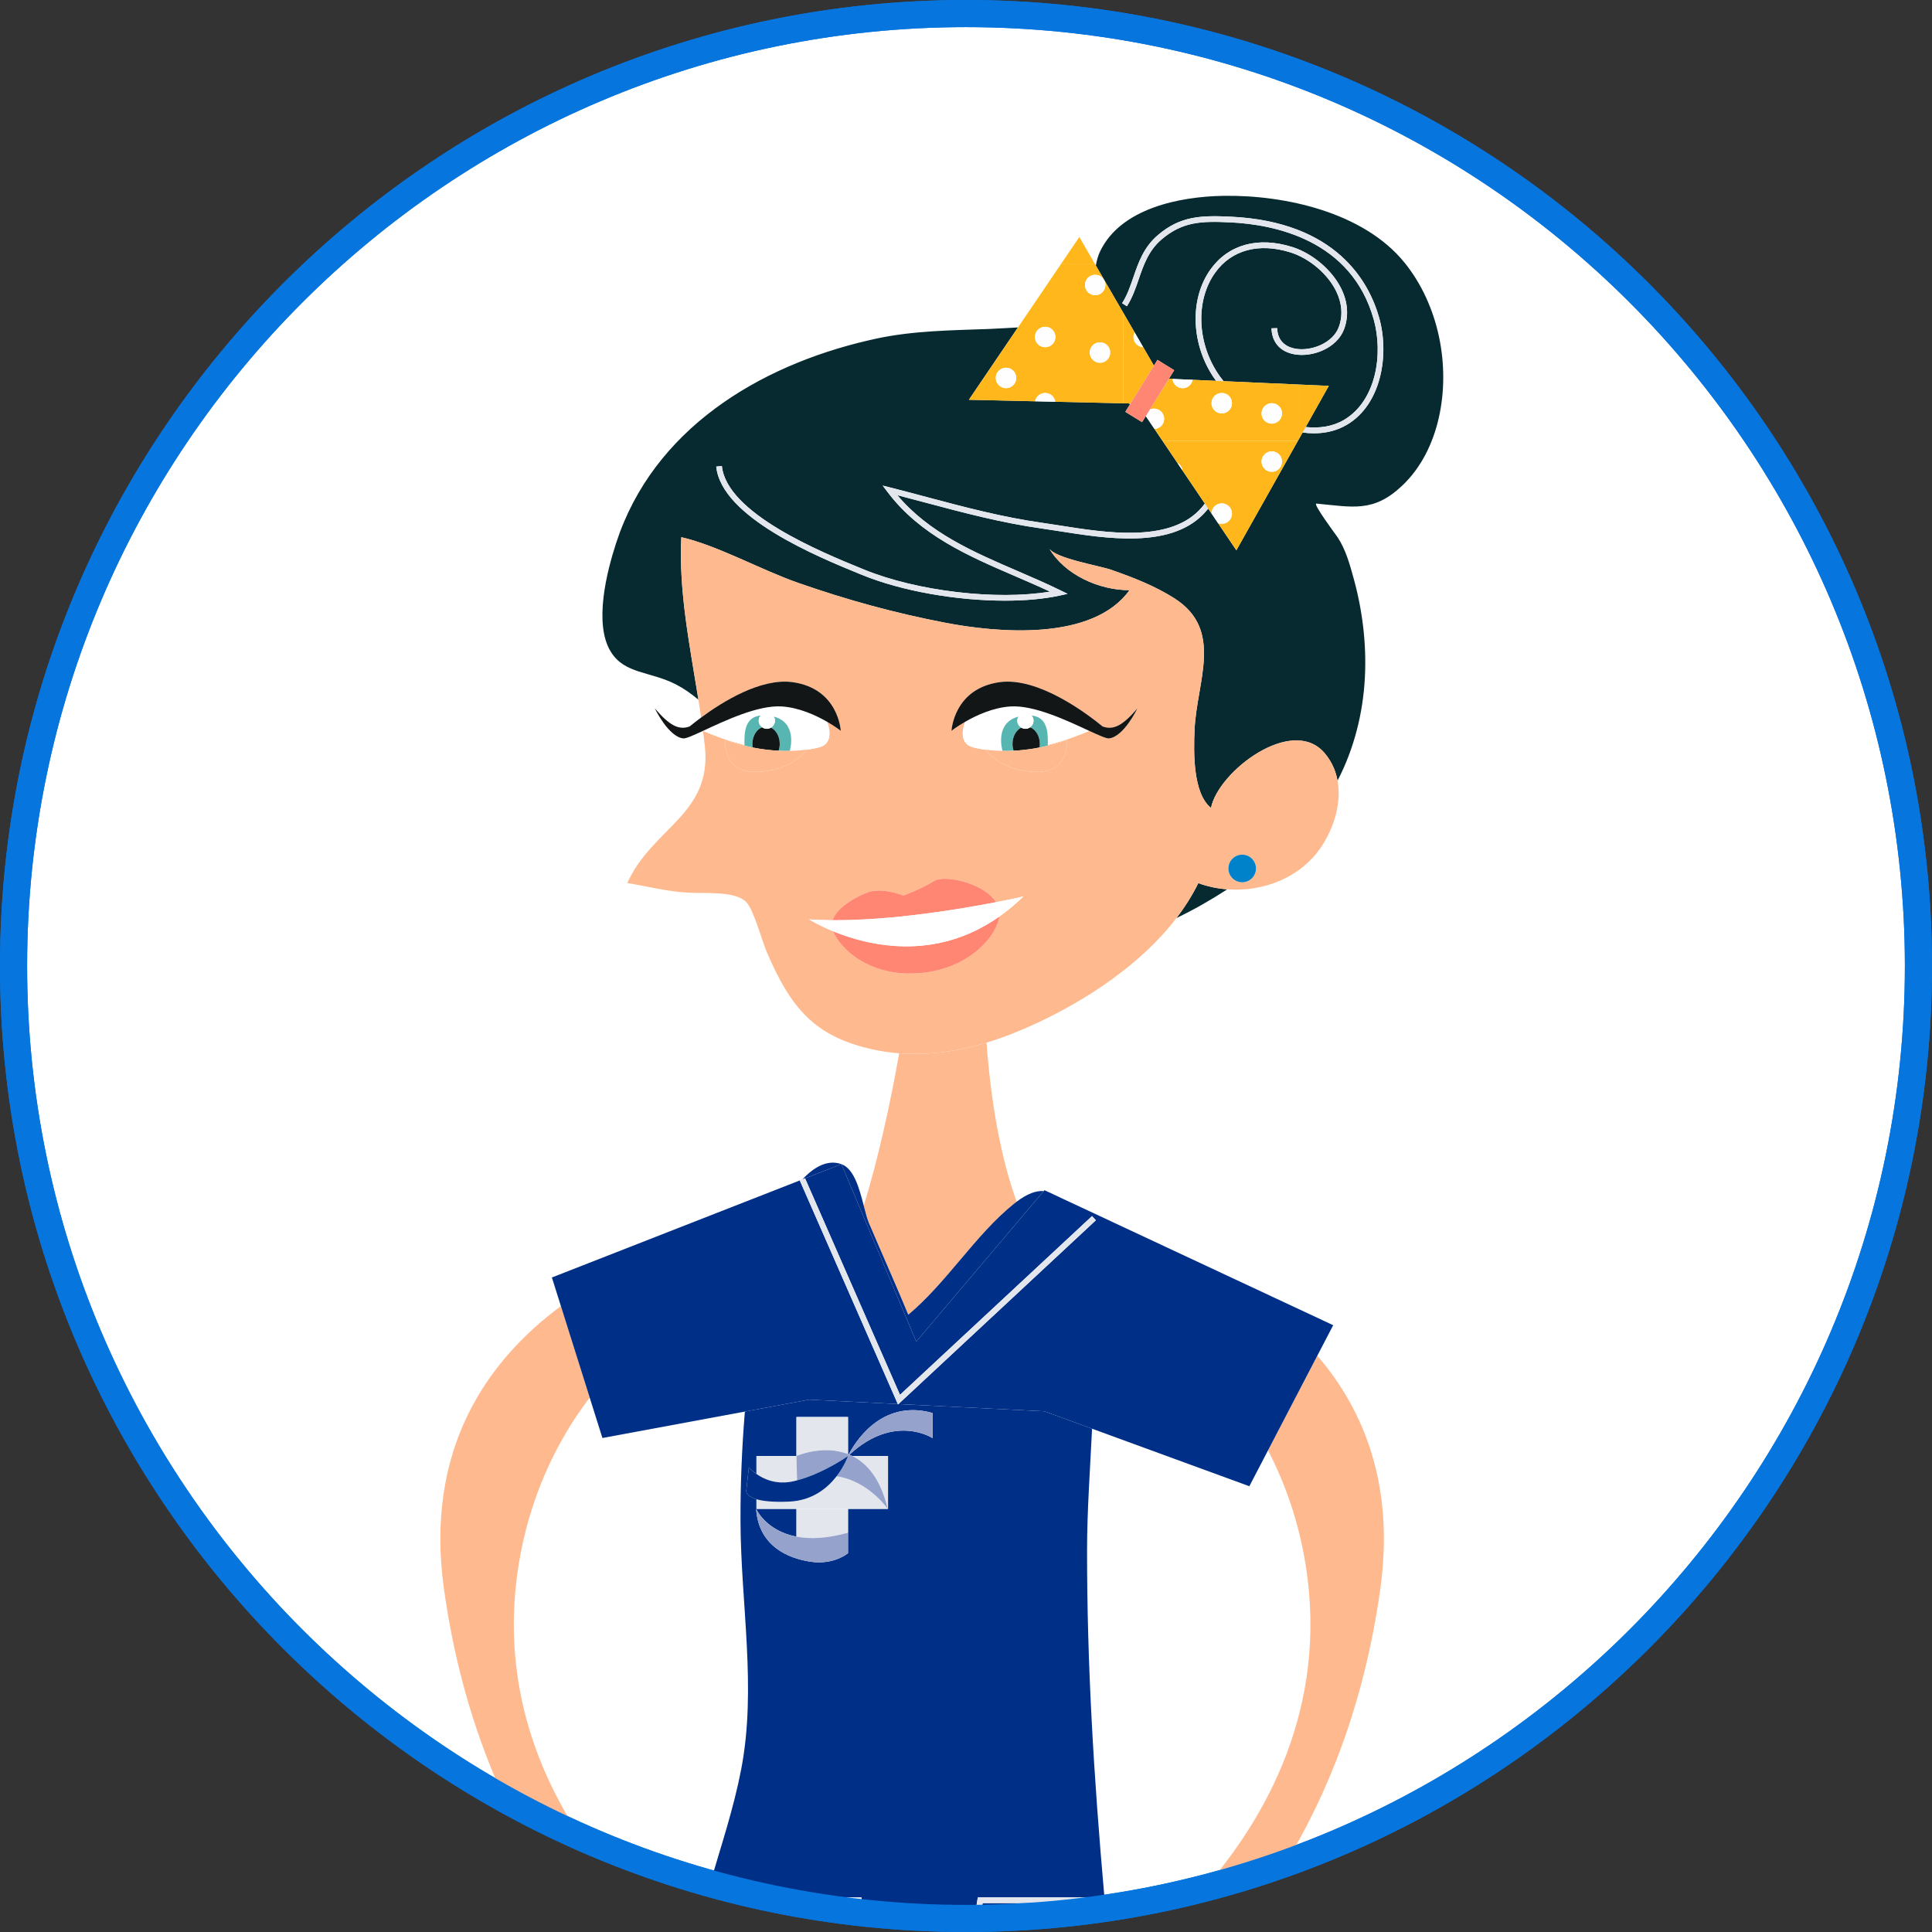 <?xml version="1.0" encoding="utf-8"?>
<!-- Generator: Adobe Illustrator 24.3.0, SVG Export Plug-In . SVG Version: 6.00 Build 0)  -->
<svg version="1.2" baseProfile="tiny" id="Capa_1" xmlns="http://www.w3.org/2000/svg" xmlns:xlink="http://www.w3.org/1999/xlink"
	 x="0px" y="0px" viewBox="0 0 356.274 356.274" overflow="visible" xml:space="preserve">
<rect x="0" y="0" width="356.274" height="356.274" fill="#333333" stroke="none"/>
<g>
	<g>
		<circle fill="#FFFFFF" cx="178.137" cy="178.137" r="175.637"/>
		<path fill="#0675DE" d="M178.137,356.274C79.912,356.274,0,276.362,0,178.137S79.912,0,178.137,0
			s178.137,79.912,178.137,178.137S276.362,356.274,178.137,356.274z M178.137,5
			C82.669,5,5,82.669,5,178.137s77.669,173.137,173.137,173.137
			s173.137-77.669,173.137-173.137S273.605,5,178.137,5z"/>
	</g>
	<g>
		<path fill="#FFB98E" d="M167.495,242.444c7.165-6.009,12.39-14.761,19.476-20.457
			c0.17-0.136,0.335-0.261,0.499-0.384c-3.113-8.669-4.797-19.087-5.544-29.335
			c-5.241,1.587-10.654,2.397-16.113,1.971
			c-1.718,9.697-3.924,19.642-6.534,28.102c0.324,1.258,0.618,2.413,0.96,3.217
			C162.662,231.238,165.148,236.802,167.495,242.444z"/>
		<path fill="#002F87" d="M193.441,219.869l0.652,0.305
			C193.883,220.05,193.665,219.951,193.441,219.869z"/>
		<path fill="#002F87" d="M165.675,258.92l-0.08,0.074l-0.035-0.08l-16.347-0.809
			l-11.85,2.198c-0.57,6.794-0.827,13.579-0.81,20.223
			c0.043,15.122,3.014,30.732,0.128,45.747c-1.377,7.177-3.682,14.04-5.74,21.078
			c3.411,0.949,6.864,1.795,10.355,2.54h17.542l0.075,0.439
			c0.004,0.023,0.149,0.917,0.31,2.428c6.215,0.666,12.524,1.016,18.916,1.016
			c0.536,0,1.068-0.016,1.603-0.02c0.264-2.115,0.499-3.404,0.505-3.435
			l0.082-0.428h23.336c-1.987-22.443-3.206-42.997-3.206-63.844
			c0-7.451,0.562-15.017,0.925-22.585l-8.778-3.211L165.675,258.92z M171.984,265.208
			c0,0-7.021-4.655-15.342,3.05c0.172,0.073,0.342,0.155,0.512,0.24h6.602v9.751
			h-7.375v4.387c0-0,0-0,0-0v3.784
			c0,0-2.561,2.19-6.826,1.584c-4.266-0.613-9.676-2.932-10.118-9.754
			c0,0,1.75,4.027,7.436,5.115v-5.115h-7.375v-1.781
			c-1.981-0.588-1.888-1.509-1.888-1.509l0.485-4.39c0,0,0.493,0.595,1.403,1.237
			v-3.308h7.375v-7.197h9.508v6.854c0.046,0.018,0.093,0.036,0.139,0.055
			c0.859-1.704,5.773-10.389,15.465-7.638V265.208z"/>
		<path fill="#002F87" d="M148.455,217.281l0.008,0.017l6.696-2.621l13.806,32.719
			l23.495-27.748c-1.38-0.12-3.016,0.475-4.988,1.956
			c-0.165,0.124-0.33,0.248-0.499,0.384c-7.086,5.696-12.311,14.448-19.476,20.457
			c-2.347-5.642-4.833-11.206-7.254-16.887c-0.342-0.804-0.636-1.959-0.96-3.217
			c-0.794-3.083-1.774-6.808-4.122-7.664c-2.569-0.932-5.121,0.582-7.187,2.814
			l0.003-0.001L148.455,217.281z"/>
		<path fill="#002F87" d="M146.572,350.94c3.817,0.693,7.679,1.254,11.578,1.695
			c-0.081-0.75-0.157-1.334-0.208-1.695H146.572z"/>
		<path fill="#002F87" d="M180.805,353.741c7.813-0.116,15.503-0.739,23.037-1.844
			c-0.029-0.32-0.057-0.638-0.086-0.957h-22.552
			C181.118,351.457,180.968,352.433,180.805,353.741z"/>
		<path fill="#062A30" d="M125.639,99.062c6.783,1.569,14.683,6.034,21.62,8.449
			c8.98,3.135,17.686,5.528,27.059,7.329c9.661,1.858,27.194,3.438,33.97-6.009
			c-5.578,0.022-11.948-2.828-14.819-7.707c1.081,1.841,9.33,3.21,11.427,3.945
			c4.009,1.402,8.028,2.953,11.634,5.243c9.208,5.849,4.148,15.3,3.755,24.262
			c-0.185,4.119-0.314,11.759,3.031,14.412
			c1.337-6.748,14.972-17.112,20.931-10.129c0.735,0.86,1.291,1.776,1.705,2.743
			c0.326,0.764,0.55,1.556,0.698,2.362c3.024-5.832,4.702-12.377,5.043-19.041
			c0.317-6.131-0.432-12.308-2.061-18.224c-0.72-2.614-1.466-5.343-2.964-7.611
			c-0.214-0.325-4.686-6.295-3.905-6.22c6.676,0.617,10.518,1.708,15.828-3.324
			c3.488-3.303,5.649-7.775,6.716-12.422c2.218-9.697,0.004-20.885-6.291-28.674
			c-7.525-9.305-22.062-12.518-33.439-12.333
			c-8.042,0.136-18.913,2.29-22.718,10.254c-0.378,0.787-0.62,1.677-0.775,2.603
			l5.047,8.702l2.1,3.62l1.582,2.728l1.977,3.409l0.658-1.065l3.081,1.904
			l-0.976,1.58l0.663,0.029l3.716,0.165l4.328,0.192
			c-0.04-0.055-0.087-0.109-0.126-0.163c-4.519-6.288-4.886-14.886-0.874-20.439
			c3.285-4.555,8.756-6.049,14.997-4.098c3.763,1.173,7.418,4.28,9.098,7.732
			c1.22,2.504,1.387,5.089,0.485,7.475c-1.309,3.452-5.749,5.171-9.077,4.604
			c-2.657-0.446-4.219-2.201-4.29-4.804l1.049-0.029
			c0.075,2.818,2.172,3.588,3.417,3.798c2.853,0.482,6.812-1.016,7.921-3.944
			c0.799-2.104,0.642-4.401-0.446-6.641c-1.562-3.21-4.964-6.095-8.47-7.19
			c-5.785-1.808-10.828-0.456-13.831,3.709c-3.755,5.203-3.388,13.281,0.874,19.212
			c0.201,0.279,0.421,0.559,0.651,0.838l14.055,0.625l5.346,0.238l-4.265,7.587
			c2.523,0.272,4.974-0.077,7.078-1.32c5.945-3.516,7.258-12.172,5.467-18.531
			c-4.123-14.687-18.346-17.511-26.459-17.889
			c-5.289-0.25-8.781-0.157-12.65,3.142c-2.411,2.054-3.328,4.736-4.219,7.329
			c-0.578,1.69-1.177,3.438-2.183,5l-0.881-0.567
			c0.934-1.452,1.484-3.067,2.072-4.772c0.934-2.728,1.901-5.549,4.529-7.789
			c4.155-3.541,7.996-3.641,13.381-3.392
			c19.558,0.909,25.575,12.08,27.422,18.652
			c1.89,6.737,0.449,15.935-5.945,19.715c-1.865,1.106-3.952,1.583-6.113,1.583
			c-0.683,0-1.375-0.06-2.068-0.151l-0.513,0.912l-0.35,0.622h-17.699
			c0,0,0,0,0,0h17.698l-11.348,20.186l-3.387-5.019
			l-1.193-1.768l-0.61-0.903c-0.301,0.378-0.631,0.751-0.996,1.119
			c-6.191,6.248-17.875,4.405-26.402,3.056c-1.163-0.182-2.261-0.353-3.281-0.499
			c-7.432-1.038-14.608-2.953-21.545-4.8c-1.708-0.453-3.406-0.906-5.104-1.348
			c5.817,6.944,14.109,10.514,22.141,13.973c2.611,1.127,5.318,2.293,7.9,3.559
			l1.355,0.663l-1.477,0.321c-2.932,0.635-6.384,0.934-10.072,0.934
			c-8.827,0-18.974-1.726-26.374-4.758l-0.442-0.178
			c-7.625-3.117-25.486-10.418-26.427-19.787l1.041-0.104
			c0.881,8.742,18.332,15.871,25.782,18.917l0.446,0.182
			c9.786,4.005,24.448,5.703,34.27,4.062c-2.118-0.995-4.298-1.933-6.42-2.85
			c-8.609-3.709-17.515-7.547-23.524-15.514l-0.899-1.188l1.444,0.364
			c2.208,0.556,4.412,1.145,6.626,1.737c6.908,1.84,14.055,3.745,21.424,4.776
			c1.027,0.146,2.133,0.318,3.299,0.503c8.306,1.312,19.68,3.11,25.497-2.761
			c0.426-0.43,0.787-0.866,1.115-1.304l-4.126-6.113l-0.928-1.376l-2.757-4.085
			h5.798c-0-0-0-0-0-0h-5.797l-1.473-2.182l-1.602-2.374
			l-0.69,1.116l-3.081-1.901l0.897-1.451c-0.101-0.035-0.202-0.069-0.302-0.103
			l-0.987-0.023l-12.539-0.286l-3.711-0.085l-12.21-0.279l9.044-13.334
			c-1.723,0.076-3.458,0.211-5.231,0.277c-6.983,0.257-14.02,0.307-20.889,1.783
			c-0.471,0.103-0.949,0.211-1.423,0.321
			c-20.382,4.715-39.723,16.488-46.531,37.309
			c-1.723,5.268-4.198,14.922-1.009,20.104c2.571,4.169,7.236,3.57,12.051,6.052
			c1.44,0.742,2.802,1.706,4.114,2.804
			C127.205,119.055,125.135,108.995,125.639,99.062z"/>
		<path fill="#062A30" d="M216.944,169.297c3.184-1.527,6.301-3.307,9.37-5.3
			c-1.83-0.142-3.636-0.513-5.339-1.142
			C219.867,165.114,218.502,167.261,216.944,169.297z"/>
		<path fill="#FFB98E" d="M181.927,192.267c3.051-0.924,6.044-2.106,8.954-3.452
			c9.386-4.34,19.484-10.922,26.063-19.518c1.559-2.036,2.923-4.183,4.03-6.442
			c1.704,0.629,3.509,1,5.339,1.142c6.612,0.514,13.568-2.13,17.4-7.926
			c2.271-3.444,3.699-7.98,2.938-12.111c-0.149-0.806-0.372-1.598-0.698-2.362
			c-0.414-0.966-0.97-1.883-1.705-2.743c-5.959-6.983-19.594,3.381-20.931,10.129
			c-3.345-2.654-3.217-10.293-3.031-14.412c0.392-8.962,5.453-18.414-3.755-24.262
			c-3.606-2.29-7.625-3.841-11.634-5.243c-2.097-0.735-10.346-2.104-11.427-3.945
			c2.871,4.879,9.241,7.729,14.819,7.707c-6.776,9.448-24.309,7.868-33.97,6.009
			c-9.373-1.801-18.078-4.194-27.059-7.329c-6.937-2.414-14.836-6.88-21.62-8.449
			c-0.504,9.933,1.565,19.993,3.157,29.978c0.174,1.092,0.342,2.183,0.501,3.272
			c3.92-2.897,10.937-7.274,16.768-6.531c8.592,1.134,8.977,8.98,8.977,8.98
			s-0.97-0.762-2.521-1.66c0.815,2.128,0.599,4.146-1.371,4.686
			c-0.791,0.214-1.597,0.367-2.409,0.478c-0.328,0.455-3.015,3.905-9.162,4.075
			c-6.576,0.175-5.781-5.874-5.781-5.874c1.207,0.436,2.372,0.774,3.494,1.048
			c-0.001-0.047-0.003-0.094-0.004-0.141c-3.283-0.817-6.039-1.902-7.641-2.599
			c-0.003,0.001-0.006,0.003-0.008,0.004c0.125,0.962,0.244,1.923,0.346,2.882
			c1.334,12.525-9.758,15.022-14.309,25.179c3.998,0.66,7.4,1.598,11.58,1.797
			c2.914,0.139,8.335-0.349,10.339,1.701c1.43,1.459,2.896,7.115,3.773,9.169
			c4.43,10.325,8.777,15.682,19.733,18.053c1.573,0.34,3.145,0.554,4.714,0.676
			C171.273,194.665,176.686,193.854,181.927,192.267z M229.068,157.604
			c1.405,0,2.546,1.141,2.546,2.546c0,1.405-1.141,2.547-2.546,2.547
			c-1.405,0-2.543-1.141-2.543-2.547C226.525,158.745,227.663,157.604,229.068,157.604
			z M184.439,125.782c7.136-0.909,16.063,5.859,18.891,8.185
			c2.058,0.738,3.755-0.242,6.412-3.331c0,0-2.486,5.232-5.236,5.532
			c-0.494,0.05-1.839-0.553-3.648-1.392c-1.602,0.697-4.358,1.781-7.64,2.598
			c-0.001,0.047-0.003,0.094-0.004,0.14c1.12-0.273,2.285-0.611,3.49-1.047
			c0,0,0.795,6.049-5.781,5.874c-6.148-0.17-8.835-3.623-9.162-4.076
			c-0.811-0.111-1.616-0.264-2.405-0.478c-1.972-0.54-2.189-2.558-1.374-4.686
			c-1.551,0.897-2.521,1.659-2.521,1.659S175.847,126.916,184.439,125.782z
			 M153.61,171.726c-2.755-1.134-4.398-2.183-4.398-2.183
			c1.399,0.095,2.848,0.14,4.323,0.149c0.846-2.672,5.146-4.64,6.361-5.103
			c2.725-1.063,6.687,0.549,6.687,0.549s2.696-0.895,5.835-2.764
			c1.71-1.006,8.909,0.321,11.267,3.993c3.11-0.603,5.026-1.047,5.026-1.047
			c-1.451,1.424-2.922,2.628-4.4,3.674c-0.509,3.607-5.367,9.357-13.89,10.377
			C160.424,180.541,154.89,174.862,153.61,171.726z"/>
		<path fill="#FFFFFF" d="M129.645,134.775c1.602,0.697,4.358,1.782,7.641,2.599
			c-0.072-2.544,0.151-5.132,2.987-5.432c0.277-0.319,0.683-0.524,1.136-0.524
			c0.542,0,1.019,0.292,1.282,0.727c4.222,1.112,3.127,5.667,2.945,6.324
			c1.964-0.037,3.139-0.255,3.139-0.255s-0.013,0.019-0.036,0.051
			c0.813-0.111,1.619-0.264,2.409-0.478c1.971-0.54,2.186-2.558,1.371-4.686
			c-2.05-1.186-5.116-2.608-8.328-2.827
			C139.794,129.979,133.605,132.94,129.645,134.775z"/>
		<path fill="#57B6B2" d="M138.754,137.177c0-1.45,0.751-2.656,1.79-3.058
			c-0.381-0.272-0.635-0.715-0.635-1.22c0-0.368,0.141-0.699,0.365-0.956
			c-2.836,0.3-3.059,2.887-2.987,5.432c0.001,0.047,0.003,0.094,0.004,0.141
			c0.519,0.127,1.026,0.238,1.522,0.335
			C138.776,137.633,138.754,137.408,138.754,137.177z"/>
		<path fill="#57B6B2" d="M142.174,134.182c0.941,0.46,1.617,1.62,1.617,2.995
			c0,0.447-0.074,0.873-0.205,1.26c0.755,0.036,1.441,0.044,2.052,0.033
			c0.183-0.657,1.277-5.212-2.945-6.324c0.133,0.221,0.216,0.475,0.216,0.753
			C142.908,133.447,142.609,133.92,142.174,134.182z"/>
		<path fill="#121617" d="M143.79,137.177c0-1.375-0.676-2.535-1.617-2.995
			c-0.225,0.136-0.485,0.218-0.763,0.218c-0.322,0-0.62-0.106-0.866-0.281
			c-1.038,0.402-1.79,1.608-1.79,3.058c0,0.231,0.021,0.455,0.058,0.673
			c1.77,0.347,3.384,0.521,4.773,0.588
			C143.716,138.05,143.79,137.624,143.79,137.177z"/>
		<path fill="#FFFFFF" d="M140.544,134.119c0.246,0.176,0.545,0.281,0.866,0.281
			c0.278,0,0.538-0.083,0.763-0.218c0.436-0.262,0.735-0.736,0.735-1.283
			c0-0.277-0.082-0.532-0.216-0.753c-0.263-0.435-0.74-0.727-1.282-0.727
			c-0.454,0-0.859,0.205-1.136,0.524c-0.224,0.258-0.365,0.588-0.365,0.956
			C139.909,133.404,140.162,133.847,140.544,134.119z"/>
		<path fill="#121617" d="M144.193,130.275c3.211,0.219,6.278,1.641,8.328,2.827
			c1.551,0.897,2.521,1.66,2.521,1.66s-0.385-7.846-8.977-8.98
			c-5.831-0.743-12.848,3.634-16.768,6.531c-0.88,0.65-1.607,1.228-2.127,1.654
			c-2.058,0.738-3.752-0.242-6.413-3.331c0,0,2.489,5.232,5.239,5.532
			c0.494,0.05,1.835-0.551,3.64-1.388c0.003-0.001,0.006-0.003,0.008-0.004
			C133.605,132.94,139.794,129.979,144.193,130.275z"/>
		<path fill="#FF8672" d="M183.685,166.367c-2.359-3.672-9.558-5-11.267-3.993
			c-3.138,1.869-5.835,2.764-5.835,2.764s-3.962-1.612-6.687-0.549
			c-1.214,0.463-5.515,2.431-6.361,5.103
			C164.43,169.758,176.907,167.682,183.685,166.367z"/>
		<path fill="#FF8672" d="M184.311,168.995c-11.916,8.437-24.31,5.362-30.7,2.731
			c1.28,3.136,6.814,8.815,16.81,7.646
			C178.944,178.352,183.802,172.601,184.311,168.995z"/>
		<path fill="#FFB98E" d="M145.637,138.47c-0.611,0.011-1.297,0.004-2.052-0.033
			c-1.389-0.067-3.002-0.241-4.773-0.588c-0.496-0.097-1.003-0.208-1.522-0.335
			c-1.121-0.274-2.287-0.611-3.494-1.048c0,0-0.795,6.049,5.781,5.874
			c6.146-0.17,8.834-3.621,9.162-4.075c0.023-0.032,0.036-0.051,0.036-0.051
			S147.601,138.434,145.637,138.47z"/>
		<path fill="#FFFFFF" d="M186.307,130.275c-3.21,0.219-6.276,1.642-8.325,2.827
			c-0.815,2.128-0.598,4.145,1.374,4.686c0.789,0.213,1.594,0.366,2.405,0.478
			c-0.023-0.032-0.036-0.051-0.036-0.051s1.177,0.219,3.142,0.255
			c-0.183-0.656-1.28-5.211,2.942-6.324c0.262-0.435,0.739-0.728,1.283-0.728
			c0.453,0,0.858,0.205,1.134,0.523c2.84,0.298,3.063,2.886,2.991,5.432
			c3.282-0.817,6.038-1.901,7.64-2.598
			C196.899,132.941,190.709,129.979,186.307,130.275z"/>
		<path fill="#57B6B2" d="M190.228,131.942c0.223,0.258,0.364,0.588,0.364,0.957
			c0,0.505-0.252,0.948-0.632,1.22c1.036,0.402,1.79,1.608,1.79,3.059
			c0,0.231-0.021,0.455-0.058,0.672c0.497-0.097,1.004-0.208,1.523-0.335
			c0.002-0.047,0.003-0.094,0.004-0.14
			C193.291,134.828,193.068,132.241,190.228,131.942z"/>
		<path fill="#57B6B2" d="M186.919,138.438c-0.131-0.388-0.205-0.813-0.205-1.26
			c0-1.374,0.677-2.533,1.617-2.994c-0.437-0.262-0.735-0.736-0.735-1.284
			c0-0.277,0.082-0.532,0.215-0.752c-4.223,1.113-3.125,5.667-2.942,6.324
			C185.479,138.482,186.164,138.474,186.919,138.438z"/>
		<path fill="#121617" d="M188.331,134.183c-0.94,0.461-1.617,1.62-1.617,2.994
			c0,0.447,0.074,0.873,0.205,1.26c1.389-0.067,3.002-0.241,4.772-0.588
			c0.037-0.217,0.058-0.442,0.058-0.672c0-1.451-0.754-2.657-1.79-3.059
			c-0.246,0.176-0.544,0.282-0.866,0.282
			C188.815,134.4,188.556,134.318,188.331,134.183z"/>
		<path fill="#FFFFFF" d="M188.331,134.183c0.225,0.135,0.484,0.217,0.763,0.217
			c0.322,0,0.62-0.106,0.866-0.282c0.38-0.272,0.632-0.715,0.632-1.22
			c0-0.368-0.141-0.699-0.364-0.957c-0.276-0.318-0.681-0.523-1.134-0.523
			c-0.544,0-1.021,0.292-1.283,0.728c-0.133,0.221-0.215,0.475-0.215,0.752
			C187.596,133.447,187.894,133.921,188.331,134.183z"/>
		<path fill="#121617" d="M186.307,130.275c4.401-0.296,10.592,2.665,14.552,4.5
			c1.809,0.838,3.154,1.442,3.648,1.392c2.75-0.3,5.236-5.532,5.236-5.532
			c-2.657,3.089-4.355,4.069-6.412,3.331c-2.828-2.326-11.755-9.094-18.891-8.185
			c-8.592,1.134-8.977,8.98-8.977,8.98s0.97-0.762,2.521-1.659
			C180.032,131.917,183.098,130.495,186.307,130.275z"/>
		<path fill="#FFB98E" d="M186.919,138.438c-0.755,0.037-1.44,0.044-2.051,0.033
			c-1.966-0.036-3.142-0.255-3.142-0.255s0.013,0.019,0.036,0.051
			c0.327,0.453,3.014,3.906,9.162,4.076c6.577,0.175,5.781-5.874,5.781-5.874
			c-1.206,0.436-2.37,0.773-3.49,1.047c-0.52,0.127-1.027,0.238-1.523,0.335
			C189.921,138.196,188.308,138.37,186.919,138.438z"/>
		<path fill="#FFFFFF" d="M184.311,168.995c1.478-1.046,2.949-2.25,4.4-3.674
			c0,0-1.915,0.443-5.026,1.047c-6.778,1.315-19.255,3.39-30.15,3.325
			c-1.475-0.009-2.924-0.054-4.323-0.149c0,0,1.643,1.048,4.398,2.183
			C160.001,174.357,172.395,177.432,184.311,168.995z"/>
		<path fill="#FFB98E" d="M81.876,293.087c2.15,15.374,6.287,28.181,11.191,38.733
			c4.55,2.524,9.223,4.852,14.01,6.973c-8.301-12.541-14.734-29.488-11.448-50.16
			c1.917-12.056,6.755-22.581,13.118-30.905l-5.315-16.882
			C89.671,251.057,78.28,267.382,81.876,293.087z"/>
		<path fill="#FFB98E" d="M242.918,250.007l-9.087,17.45
			c3.274,6.31,5.714,13.427,6.947,21.176
			c4.198,26.421-7.478,46.754-18.638,59.583
			c5.059-1.305,10.024-2.84,14.896-4.573
			c7.512-12.303,14.462-28.906,17.49-50.555
			C257.197,274.003,251.606,260.089,242.918,250.007z"/>
		<polygon fill="#002F87" points="245.85,244.378 194.093,220.174 193.441,219.869 192.603,219.477 
			192.459,219.647 168.964,247.395 155.159,214.676 148.462,217.298 165.962,257.218 
			201.374,224.257 202.087,225.023 165.675,258.92 192.603,260.252 201.381,263.463 
			230.386,274.072 233.831,267.457 242.918,250.007 		"/>
		<polygon fill="#002F87" points="165.56,258.914 147.492,217.698 147.974,217.489 
			147.971,217.49 101.772,235.576 103.432,240.847 108.746,257.728 111.091,265.177 
			137.363,260.303 149.213,258.105 		"/>
		<polygon fill="#E3E7ED" points="147.974,217.489 147.492,217.698 165.56,258.914 
			165.595,258.994 165.675,258.92 202.087,225.023 201.374,224.257 165.962,257.218 
			148.462,217.298 148.455,217.281 		"/>
		<path fill="#E3E7ED" d="M158.837,349.892h-17.542c1.75,0.374,3.507,0.728,5.276,1.049
			h11.37c0.051,0.361,0.126,0.946,0.208,1.695
			c0.358,0.041,0.714,0.084,1.072,0.123c-0.161-1.511-0.306-2.405-0.31-2.428
			L158.837,349.892z"/>
		<path fill="#E3E7ED" d="M180.245,350.319c-0.006,0.031-0.24,1.32-0.505,3.435
			c0.355-0.003,0.71-0.008,1.064-0.013c0.164-1.308,0.314-2.284,0.399-2.801
			h22.552h0.142v-1.049h-0.235h-23.336L180.245,350.319z"/>
		<path fill="#E3E7ED" d="M146.873,268.497c0,0,4.869-2.156,9.508-0.341v-6.854h-9.508v7.197
			h0L146.873,268.497z"/>
		<path fill="#E3E7ED" d="M146.873,283.364c2.408,0.461,5.518,0.398,9.508-0.728v-4.387
			h-9.508V283.364z"/>
		<path fill="#E3E7ED" d="M163.696,278.247c0,0-3.5-5.138-9.424-6.014
			c-1.667,2.157-4.437,4.482-8.742,4.673c-3.013,0.135-4.875-0.095-6.033-0.439
			v1.781h7.375h9.508h7.375v-9.751h-6.602
			C159.859,269.838,162.387,272.666,163.696,278.247z"/>
		<path fill="#E3E7ED" d="M146.265,273.165c0.241-0.053,0.48-0.117,0.72-0.18
			l-0.112-4.487h-0h-7.375v3.308C140.866,272.772,143.187,273.845,146.265,273.165
			z"/>
		<path fill="#95A2CC" d="M156.52,268.21c-0.046-0.019-0.093-0.037-0.139-0.055
			c-4.639-1.814-9.508,0.341-9.508,0.341l0,0.002l0.112,4.487
			c4.856-1.283,9.395-4.489,9.395-4.489s-0.611,1.801-2.107,3.736
			c5.924,0.876,9.424,6.014,9.424,6.014c-1.309-5.582-3.837-8.409-6.541-9.749
			c-0.17-0.084-0.341-0.167-0.512-0.24c-0.087,0.081-0.174,0.155-0.261,0.238
			C156.381,268.497,156.428,268.392,156.52,268.21z"/>
		<path fill="#002F87" d="M145.53,276.907c4.305-0.192,7.075-2.516,8.742-4.673
			c1.496-1.935,2.107-3.736,2.107-3.736s-4.539,3.205-9.395,4.489
			c-0.24,0.063-0.479,0.127-0.72,0.18c-3.078,0.679-5.399-0.394-6.768-1.359
			c-0.91-0.642-1.403-1.237-1.403-1.237l-0.485,4.39c0,0-0.093,0.921,1.888,1.509
			C140.655,276.812,142.517,277.042,145.53,276.907z"/>
		<path fill="#95A2CC" d="M156.52,268.21c-0.092,0.182-0.139,0.287-0.139,0.287
			c0.087-0.083,0.174-0.157,0.261-0.238c8.321-7.705,15.342-3.05,15.342-3.05
			v-4.636C162.293,257.821,157.379,266.506,156.52,268.21z"/>
		<path fill="#95A2CC" d="M146.873,283.364c-5.686-1.088-7.436-5.115-7.436-5.115
			c0.442,6.823,5.852,9.141,10.118,9.754c4.265,0.606,6.826-1.584,6.826-1.584
			v-3.784c-0,0-0,0-0,0
			C152.391,283.761,149.281,283.824,146.873,283.364z"/>
		<path fill="#E3E7ED" d="M221.067,94.168c-5.817,5.87-17.19,4.073-25.497,2.761
			c-1.166-0.185-2.272-0.357-3.299-0.503c-7.368-1.031-14.516-2.935-21.424-4.776
			c-2.215-0.592-4.419-1.18-6.626-1.737l-1.444-0.364l0.899,1.188
			c6.009,7.967,14.915,11.805,23.524,15.514c2.122,0.917,4.301,1.855,6.42,2.85
			c-9.822,1.641-24.484-0.057-34.27-4.062l-0.446-0.182
			c-7.45-3.046-24.901-10.175-25.782-18.917l-1.041,0.104
			c0.942,9.369,18.802,16.669,26.427,19.787l0.442,0.178
			c7.4,3.032,17.547,4.758,26.374,4.758c3.688,0,7.14-0.299,10.072-0.934
			l1.477-0.321l-1.355-0.663c-2.582-1.266-5.289-2.432-7.9-3.559
			c-8.032-3.46-16.324-7.03-22.141-13.973c1.698,0.442,3.395,0.895,5.104,1.348
			c6.937,1.847,14.112,3.763,21.545,4.8c1.02,0.146,2.118,0.317,3.281,0.499
			c8.527,1.348,20.211,3.192,26.402-3.056c0.365-0.368,0.695-0.742,0.996-1.119
			l-0.623-0.923C221.854,93.303,221.493,93.738,221.067,94.168z"/>
		<polygon fill="#E3E7ED" points="220.169,81.292 221.645,81.292 221.645,81.292 220.168,81.292 		"/>
		<path fill="#E3E7ED" d="M208.119,74.396c0.101,0.034,0.202,0.068,0.302,0.103l0.059-0.095
			L208.119,74.396z"/>
		<path fill="#E3E7ED" d="M224.987,69.459c-4.262-5.931-4.629-14.009-0.874-19.212
			c3.003-4.166,8.046-5.517,13.831-3.709c3.506,1.095,6.908,3.98,8.47,7.19
			c1.088,2.24,1.245,4.536,0.446,6.641c-1.109,2.928-5.068,4.426-7.921,3.944
			c-1.245-0.21-3.342-0.981-3.417-3.798l-1.049,0.029
			c0.071,2.604,1.633,4.358,4.29,4.804c3.327,0.567,7.768-1.152,9.077-4.604
			c0.902-2.386,0.735-4.972-0.485-7.475c-1.68-3.452-5.335-6.559-9.098-7.732
			c-6.241-1.951-11.712-0.457-14.997,4.098c-4.012,5.553-3.645,14.151,0.874,20.439
			c0.039,0.055,0.086,0.109,0.126,0.163l1.377,0.061
			C225.408,70.018,225.188,69.738,224.987,69.459z"/>
		<path fill="#E3E7ED" d="M242.274,79.909c2.161,0,4.248-0.478,6.113-1.583
			c6.395-3.78,7.836-12.978,5.945-19.715c-1.847-6.573-7.864-17.743-27.422-18.652
			c-5.385-0.25-9.226-0.15-13.381,3.392c-2.628,2.24-3.595,5.061-4.529,7.789
			c-0.589,1.705-1.138,3.32-2.072,4.772l0.881,0.567
			c1.006-1.562,1.605-3.31,2.183-5c0.892-2.593,1.808-5.275,4.219-7.329
			c3.87-3.299,7.361-3.392,12.65-3.142c8.114,0.378,22.337,3.203,26.459,17.889
			c1.79,6.359,0.478,15.015-5.467,18.531c-2.104,1.243-4.555,1.592-7.078,1.32
			l-0.568,1.01C240.899,79.848,241.59,79.909,242.274,79.909z"/>
		<path fill="#0082CA" d="M229.068,162.697c1.405,0,2.546-1.141,2.546-2.547
			c0-1.405-1.141-2.546-2.546-2.546c-1.405,0-2.543,1.141-2.543,2.546
			C226.525,161.555,227.663,162.697,229.068,162.697z"/>
		<polygon fill="#FFB71B" points="239.693,80.669 240.206,79.757 240.774,78.747 245.039,71.16 
			239.693,70.922 		"/>
		<path fill="#FFB71B" d="M207.131,74.374l0.987,0.023l0.361,0.008l4.31-6.975
			l-1.977-3.409c-1.001-0.048-1.795-0.864-1.795-1.874
			c0-0.309,0.081-0.597,0.213-0.854l-2.1-3.62V74.374z"/>
		<path fill="#FFB71B" d="M212.062,75.496c0.223-0.093,0.468-0.145,0.725-0.145
			c1.041,0,1.887,0.845,1.887,1.887c0,1.004-0.787,1.814-1.776,1.872l1.473,2.182
			h5.797h1.476h17.699l0.35-0.622V70.922l-14.055-0.625l-1.377-0.061l-4.328-0.192
			c-0.165,0.874-0.929,1.537-1.848,1.537c-0.982,0-1.774-0.748-1.868-1.702
			l-0.663-0.029L212.062,75.496z M234.522,74.355c1.045,0,1.887,0.842,1.887,1.883
			c0,1.042-0.842,1.887-1.887,1.887c-1.038,0-1.883-0.845-1.883-1.887
			C232.639,75.196,233.484,74.355,234.522,74.355z M225.299,72.469
			c1.041,0,1.887,0.842,1.887,1.883c0,1.042-0.845,1.887-1.887,1.887
			s-1.887-0.845-1.887-1.887C223.412,73.31,224.258,72.469,225.299,72.469z"/>
		<path fill="#FEFEFE" d="M210.813,64.02l-1.582-2.728
			c-0.132,0.258-0.213,0.545-0.213,0.854
			C209.018,63.156,209.812,63.971,210.813,64.02z"/>
		<path fill="#FEFEFE" d="M225.299,76.238c1.041,0,1.887-0.845,1.887-1.887
			c0-1.041-0.845-1.883-1.887-1.883s-1.887,0.842-1.887,1.883
			C223.412,75.393,224.258,76.238,225.299,76.238z"/>
		<path fill="#FEFEFE" d="M232.639,76.238c0,1.042,0.845,1.887,1.883,1.887
			c1.045,0,1.887-0.845,1.887-1.887c0-1.041-0.842-1.883-1.887-1.883
			C233.484,74.355,232.639,75.196,232.639,76.238z"/>
		<path fill="#FEFEFE" d="M218.085,71.58c0.918,0,1.683-0.663,1.848-1.537l-3.716-0.165
			C216.31,70.832,217.103,71.58,218.085,71.58z"/>
		<path fill="#FEFEFE" d="M214.674,77.237c0-1.041-0.845-1.887-1.887-1.887
			c-0.257,0-0.502,0.052-0.725,0.145l-0.766,1.24l1.602,2.374
			C213.887,79.051,214.674,78.241,214.674,77.237z"/>
		<path fill="#FFB71B" d="M214.371,81.292l2.757,4.085
			c0.497,0.284,0.848,0.784,0.928,1.376l4.126,6.113l0.623,0.923l0.61,0.903
			c0.011-1.032,0.85-1.867,1.885-1.867c1.041,0,1.887,0.845,1.887,1.887
			c0,1.042-0.845,1.883-1.887,1.883c-0.245,0-0.477-0.05-0.691-0.135l3.387,5.019
			l11.348-20.186h-17.698h-1.476H214.371z M234.522,83.234
			c1.045,0,1.887,0.845,1.887,1.887c0,1.042-0.842,1.883-1.887,1.883
			c-1.038,0-1.883-0.842-1.883-1.883C232.639,84.079,233.484,83.234,234.522,83.234z"
			/>
		<path fill="#FEFEFE" d="M217.128,85.377l0.928,1.376
			C217.976,86.16,217.625,85.661,217.128,85.377z"/>
		<path fill="#FEFEFE" d="M234.522,87.004c1.045,0,1.887-0.842,1.887-1.883
			c0-1.041-0.842-1.887-1.887-1.887c-1.038,0-1.883,0.845-1.883,1.887
			C232.639,86.162,233.484,87.004,234.522,87.004z"/>
		<path fill="#FEFEFE" d="M227.186,94.711c0-1.041-0.845-1.887-1.887-1.887
			c-1.035,0-1.874,0.835-1.885,1.867l1.193,1.768
			c0.215,0.085,0.447,0.135,0.691,0.135
			C226.341,96.594,227.186,95.752,227.186,94.711z"/>
		<polygon fill="#FFB71B" points="195.626,48.727 201.944,48.727 199.032,43.705 		"/>
		<path fill="#FFB71B" d="M190.881,74.003c0.165-0.874,0.933-1.534,1.855-1.534
			c0.951,0,1.728,0.704,1.857,1.619l12.539,0.286V57.671l-5.047-8.702l-0.138-0.239
			h-6.322l-7.908,11.66l-9.044,13.334L190.881,74.003z M204.727,65.009
			c0,1.042-0.842,1.887-1.883,1.887s-1.89-0.845-1.89-1.887
			c0-1.041,0.849-1.883,1.89-1.883S204.727,63.968,204.727,65.009z M201.959,50.673
			c1.041,0,1.887,0.842,1.887,1.883c0,1.042-0.845,1.883-1.887,1.883
			c-1.041,0-1.883-0.841-1.883-1.883C200.076,51.515,200.917,50.673,201.959,50.673z
			 M194.619,62.146c0,1.042-0.842,1.883-1.883,1.883
			c-1.041,0-1.89-0.842-1.89-1.883c0-1.041,0.849-1.887,1.89-1.887
			C193.777,60.259,194.619,61.105,194.619,62.146z M185.52,67.81
			c1.041,0,1.883,0.841,1.883,1.883c0,1.042-0.842,1.887-1.883,1.887
			c-1.041,0-1.887-0.845-1.887-1.887C183.633,68.652,184.478,67.81,185.52,67.81z"
			/>
		<path fill="#FEFEFE" d="M201.959,54.439c1.041,0,1.887-0.841,1.887-1.883
			c0-1.041-0.845-1.883-1.887-1.883c-1.041,0-1.883,0.842-1.883,1.883
			C200.076,53.598,200.917,54.439,201.959,54.439z"/>
		<path fill="#FEFEFE" d="M190.846,62.146c0,1.042,0.849,1.883,1.89,1.883
			c1.041,0,1.883-0.842,1.883-1.883c0-1.041-0.842-1.887-1.883-1.887
			C191.695,60.259,190.846,61.105,190.846,62.146z"/>
		<path fill="#FEFEFE" d="M192.736,72.469c-0.922,0-1.69,0.66-1.855,1.534l3.711,0.085
			C194.464,73.173,193.687,72.469,192.736,72.469z"/>
		<path fill="#FEFEFE" d="M200.953,65.009c0,1.042,0.849,1.887,1.89,1.887
			s1.883-0.845,1.883-1.887c0-1.041-0.842-1.883-1.883-1.883
			S200.953,63.968,200.953,65.009z"/>
		<path fill="#FEFEFE" d="M185.52,71.58c1.041,0,1.883-0.845,1.883-1.887
			c0-1.041-0.842-1.883-1.883-1.883c-1.041,0-1.887,0.841-1.887,1.883
			C183.633,70.735,184.478,71.58,185.52,71.58z"/>
		<polygon fill="#FF8672" points="208.48,74.405 208.421,74.5 207.524,75.951 210.606,77.852 
			211.296,76.736 212.062,75.496 215.553,69.849 216.53,68.269 213.448,66.365 
			212.79,67.429 		"/>
	</g>
	<path fill="#0675DE" d="M178.137,356.274C79.912,356.274,0,276.362,0,178.137S79.912,0,178.137,0
		s178.137,79.912,178.137,178.137S276.362,356.274,178.137,356.274z M178.137,5
		C82.669,5,5,82.669,5,178.137s77.669,173.137,173.137,173.137
		s173.137-77.669,173.137-173.137S273.605,5,178.137,5z"/>
</g>
</svg>
